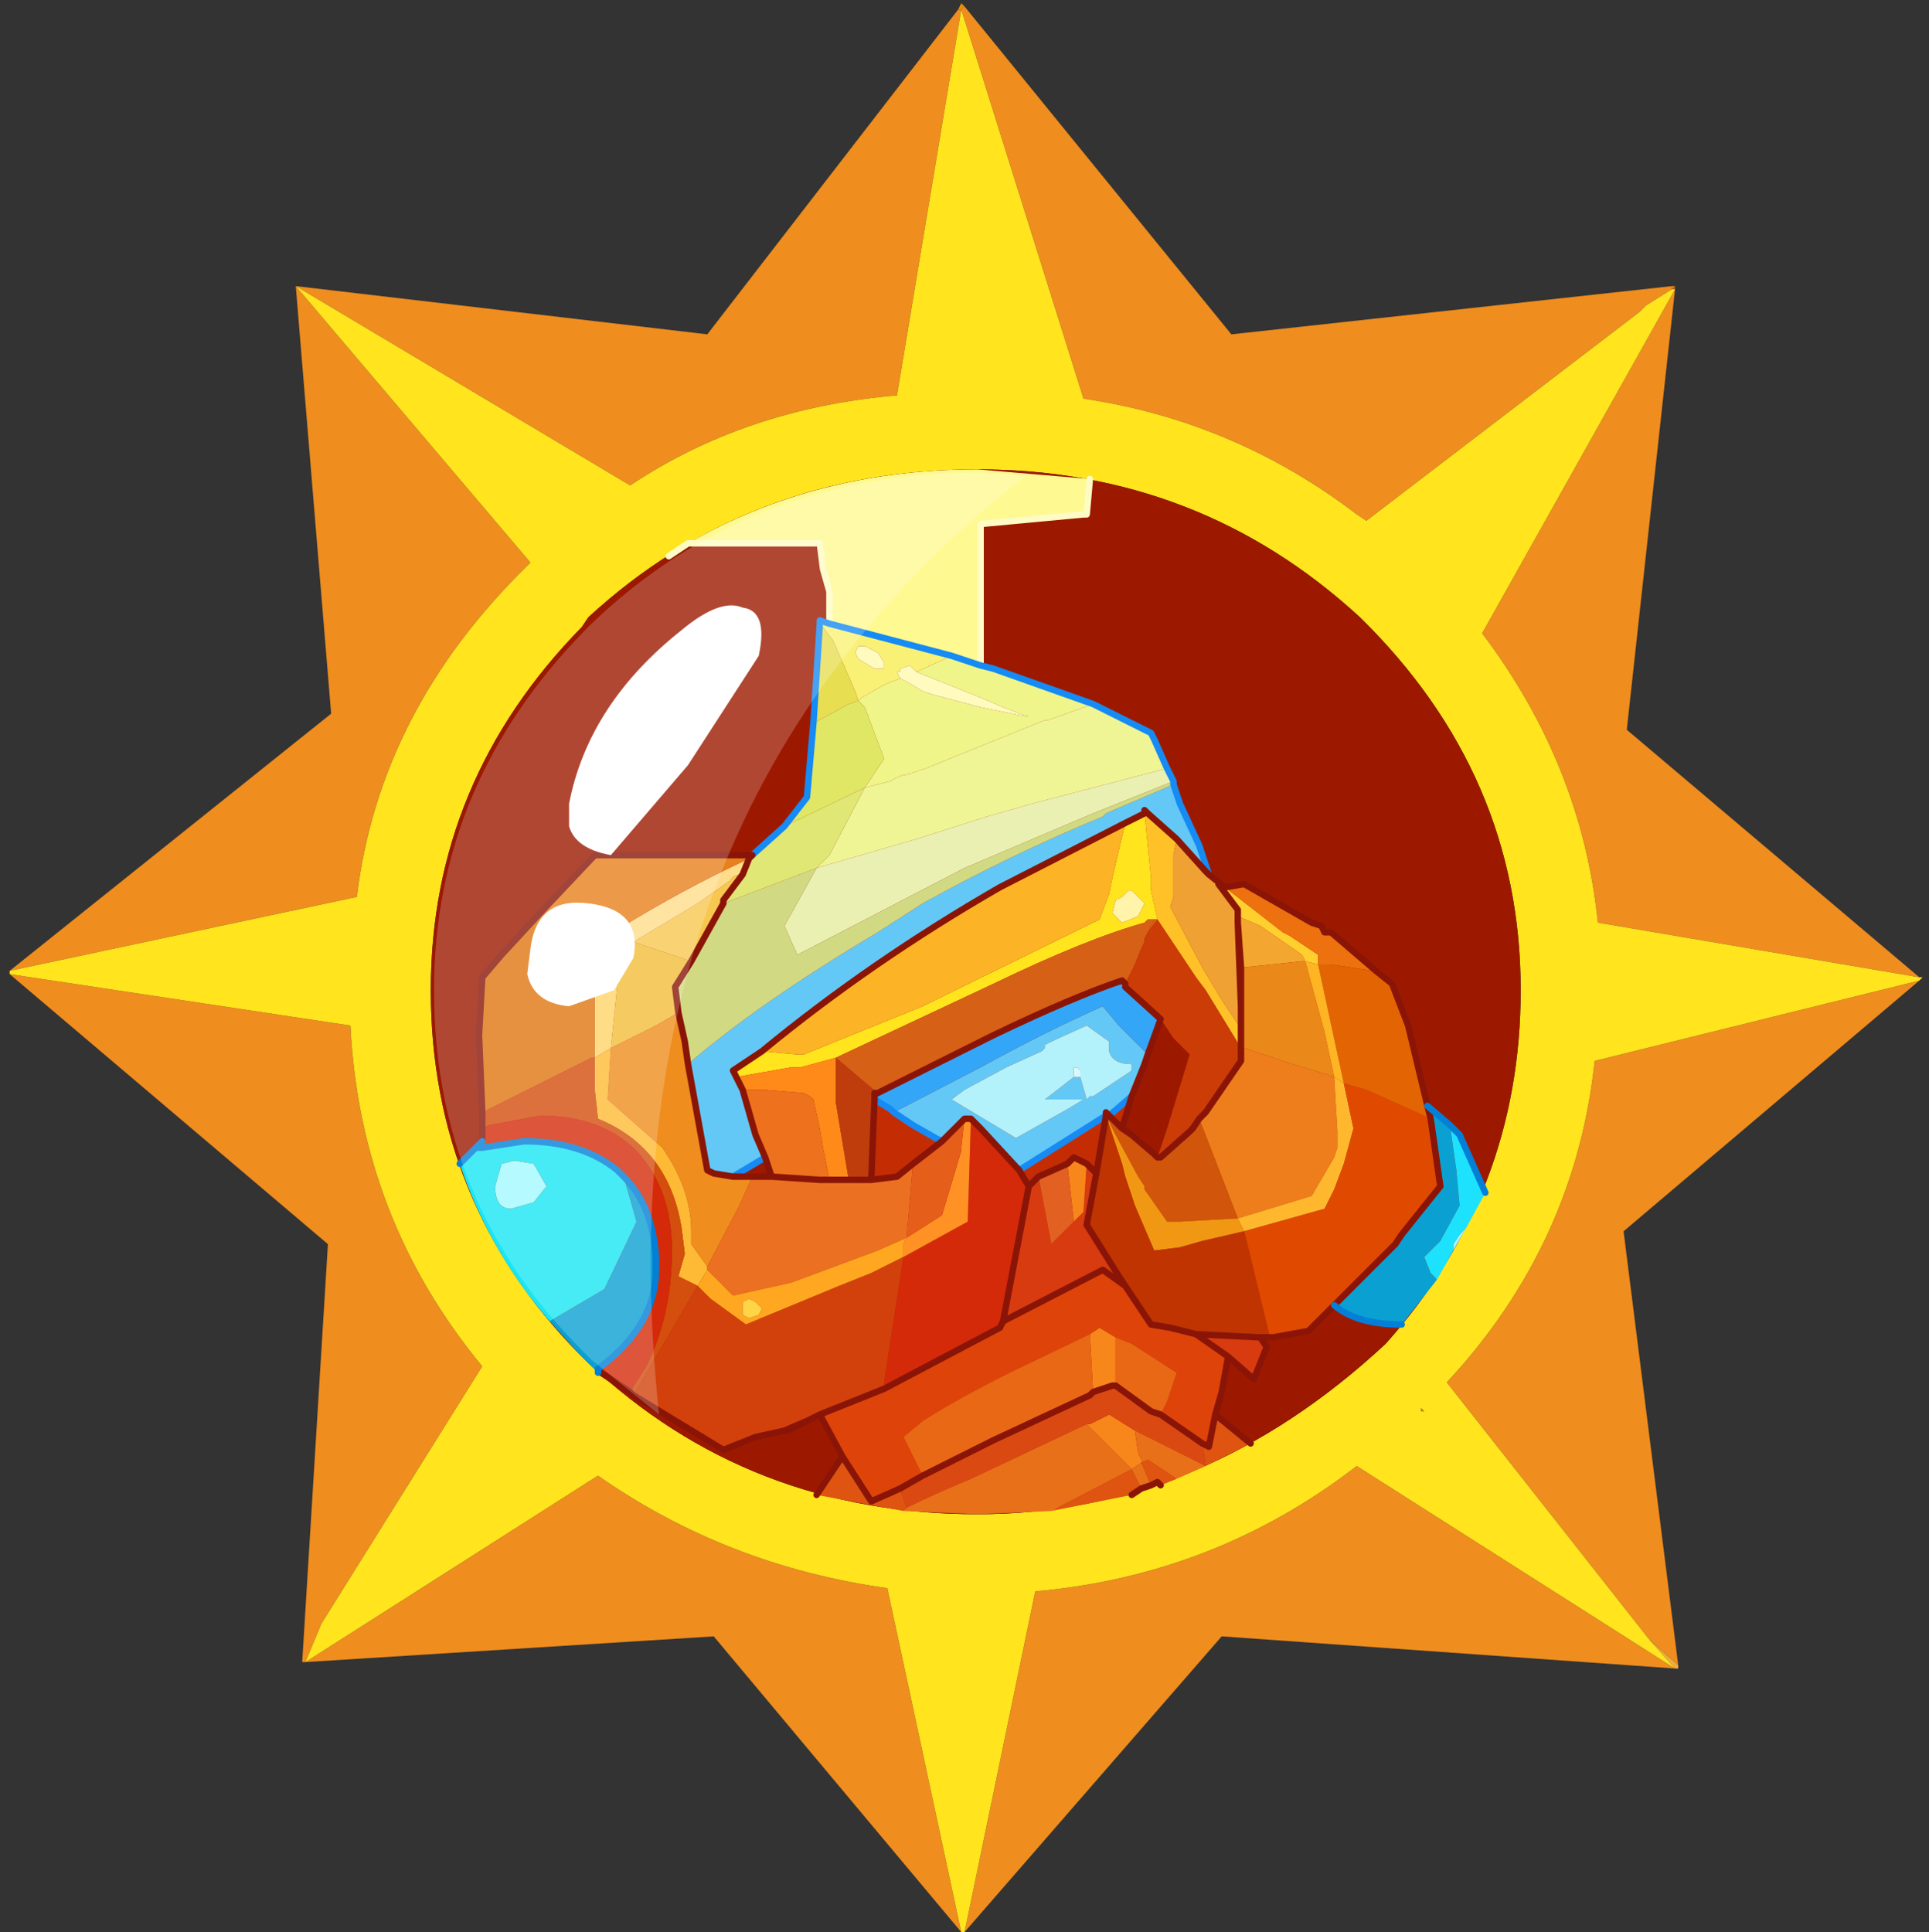 <?xml version="1.0" encoding="UTF-8" standalone="no"?>
<svg xmlns:ffdec="https://www.free-decompiler.com/flash" xmlns:xlink="http://www.w3.org/1999/xlink" ffdec:objectType="frame" height="30.05px" width="30.0px" xmlns="http://www.w3.org/2000/svg">
  <rect width="100%" height="100%" fill="#333333" stroke="none"/>
  <g transform="matrix(1.0, 0.0, 0.0, 1.0, 0.0, 0.0)">
    <use ffdec:characterId="1" height="30.0" transform="matrix(1.0, 0.0, 0.0, 1.0, 0.0, 0.0)" width="30.0" xlink:href="#shape0"/>
    <use ffdec:characterId="3" height="30.0" transform="matrix(1.0, 0.0, 0.0, 1.0, 0.15, 0.05)" width="29.75" xlink:href="#sprite0"/>
  </g>
  <defs>
    <g id="shape0" transform="matrix(1.0, 0.0, 0.0, 1.0, 0.0, 0.0)">
      <path d="M0.0 0.0 L30.0 0.0 30.0 30.0 0.0 30.0 0.0 0.0" fill="#33cc66" fill-opacity="0.0" fill-rule="evenodd" stroke="none"/>
    </g>
    <g id="sprite0" transform="matrix(1.0, 0.0, 0.0, 1.0, 0.0, 0.0)">
      <use ffdec:characterId="2" height="30.0" transform="matrix(1.0, 0.0, 0.0, 1.0, 0.0, 0.0)" width="29.75" xlink:href="#shape1"/>
    </g>
    <g id="shape1" transform="matrix(1.0, 0.0, 0.0, 1.0, 0.0, 0.0)">
      <path d="M25.85 4.45 L25.85 4.4 25.9 4.4 25.85 4.45 M14.85 0.05 L14.8 0.1 14.75 0.1 14.8 0.0 14.85 0.05" fill="#ec8e02" fill-rule="evenodd" stroke="none"/>
      <path d="M25.9 4.45 L25.85 4.45 25.9 4.4 25.9 4.45" fill="url(#gradient0)" fill-rule="evenodd" stroke="none"/>
      <path d="M25.9 25.9 L25.5 25.45 25.95 25.85 25.95 25.9 25.9 25.9 M22.0 21.9 L21.95 21.9 21.95 21.85 22.0 21.9" fill="url(#gradient1)" fill-rule="evenodd" stroke="none"/>
      <path d="M25.85 4.45 L25.45 4.7 25.35 4.8 21.1 8.05 20.95 7.95 Q19.05 6.5 16.7 6.15 L14.8 0.1 14.85 0.05 19.0 5.15 25.85 4.4 25.85 4.45 M14.8 0.1 L13.8 6.1 Q11.45 6.3 9.65 7.5 L4.45 4.4 8.1 8.7 8.05 8.75 Q5.75 11.0 5.4 13.9 L0.0 15.05 5.0 11.05 4.45 4.4 10.85 5.15 14.75 0.1 14.8 0.1 M0.0 15.1 L5.3 15.9 Q5.45 18.9 7.35 21.2 L4.85 25.2 4.6 25.8 9.15 22.9 Q11.15 24.3 13.65 24.65 L14.8 30.0 10.95 25.4 4.6 25.8 4.55 25.8 4.95 19.3 0.0 15.1 M14.85 30.0 L15.95 24.7 Q18.75 24.45 20.95 22.75 L25.9 25.9 18.85 25.4 14.85 30.0 M25.5 25.45 L22.35 21.45 Q24.35 19.3 24.65 16.45 L29.7 15.2 25.1 19.1 25.95 25.85 25.5 25.45 M29.7 15.15 L24.7 14.3 Q24.45 11.85 22.9 9.8 L25.9 4.45 25.15 11.3 29.7 15.15" fill="#ef8d1e" fill-rule="evenodd" stroke="none"/>
      <path d="M14.8 0.1 L16.7 6.15 Q19.05 6.5 20.95 7.95 L21.1 8.05 25.35 4.8 25.45 4.7 25.85 4.45 25.9 4.45 22.9 9.8 Q24.45 11.85 24.7 14.3 L29.7 15.15 29.75 15.15 29.7 15.2 24.65 16.45 Q24.35 19.3 22.35 21.45 L25.5 25.45 25.9 25.9 20.95 22.75 Q18.75 24.45 15.95 24.7 L14.85 30.0 14.8 30.0 13.65 24.65 Q11.15 24.3 9.15 22.9 L4.6 25.8 4.85 25.2 7.35 21.2 Q5.45 18.9 5.3 15.9 L0.0 15.1 0.0 15.05 5.4 13.9 Q5.75 11.0 8.05 8.75 L8.1 8.7 4.45 4.4 9.65 7.5 Q11.45 6.3 13.8 6.1 L14.8 0.1 M22.0 21.9 L21.95 21.85 21.95 21.9 22.0 21.9 M23.5 15.35 Q23.5 12.0 21.0 9.55 18.5 7.25 15.05 7.25 11.5 7.25 9.0 9.55 L8.9 9.7 Q6.55 12.1 6.55 15.35 6.55 18.65 8.85 21.0 L9.0 21.15 Q11.5 23.5 15.05 23.5 18.55 23.5 21.4 20.85 23.5 18.5 23.5 15.35" fill="#ffe41e" fill-rule="evenodd" stroke="none"/>
      <path d="M23.5 15.35 Q23.5 18.5 21.4 20.85 18.55 23.5 15.05 23.5 11.5 23.5 9.0 21.15 L8.85 21.0 Q6.55 18.65 6.55 15.35 6.55 12.1 8.9 9.7 L9.0 9.55 Q11.5 7.25 15.05 7.25 18.5 7.25 21.0 9.55 23.5 12.0 23.5 15.35" fill="#9c1900" fill-rule="evenodd" stroke="none"/>
      <path d="M12.75 9.65 L12.75 9.15 12.65 8.8 12.6 8.4 10.55 8.4 Q12.55 7.25 15.05 7.25 L16.8 7.4 16.75 7.95 16.7 7.95 15.1 8.1 15.1 8.95 15.1 10.3 14.65 10.15 12.75 9.65" fill="#fef991" fill-rule="evenodd" stroke="none"/>
      <path d="M13.45 17.05 L13.7 17.2 13.75 17.25 14.05 17.45 14.4 17.65 14.5 17.7 14.05 18.05 13.8 18.25 13.4 18.3 13.45 17.05 M16.45 18.05 L16.0 18.25 15.85 18.4 15.7 18.15 17.05 17.3 16.9 18.2 16.75 18.05 16.55 17.95 16.45 18.05 M17.1 17.3 L17.45 17.0 17.3 17.5 17.1 17.3" fill="#c42d03" fill-rule="evenodd" stroke="none"/>
      <path d="M19.45 20.75 L19.55 20.9 19.35 21.4 18.95 21.05 18.45 20.7 19.45 20.75 M12.4 22.05 L12.1 22.2 12.05 22.2 12.4 22.05 M16.75 18.05 L16.9 18.2 16.75 19.0 17.25 19.8 17.35 19.95 17.0 19.7 15.45 20.5 15.85 18.4 16.0 18.25 16.2 19.3 16.55 18.95 16.7 18.8 16.75 18.05" fill="#d73b0f" fill-rule="evenodd" stroke="none"/>
      <path d="M16.45 18.05 L16.55 17.95 16.75 18.05 16.7 18.8 16.55 18.95 16.5 18.5 16.45 18.05 M16.75 22.1 L16.8 22.1 17.1 21.95 17.5 22.2 17.55 22.55 17.6 22.65 17.6 22.7 17.45 22.8 17.3 22.65 16.75 22.1 M17.2 21.5 L17.15 21.5 16.85 21.6 16.8 20.7 16.95 20.6 17.2 20.75 17.2 21.5" fill="#f7871b" fill-rule="evenodd" stroke="none"/>
      <path d="M16.0 18.25 L16.45 18.05 16.5 18.5 16.55 18.95 16.2 19.3 16.0 18.25" fill="#e26022" fill-rule="evenodd" stroke="none"/>
      <path d="M18.95 21.05 L18.85 21.6 18.75 21.95 18.65 22.45 18.55 22.4 17.9 21.95 18.0 21.75 18.15 21.3 17.45 20.85 17.2 20.75 16.95 20.6 16.8 20.7 15.55 21.3 Q14.75 21.7 14.2 22.05 L13.9 22.3 14.2 22.9 13.85 23.1 13.4 23.3 12.95 22.6 12.6 21.95 13.6 21.55 15.4 20.6 15.45 20.5 17.0 19.7 17.35 19.95 17.75 20.55 18.05 20.6 18.45 20.7 18.95 21.05" fill="#de440a" fill-rule="evenodd" stroke="none"/>
      <path d="M17.9 21.95 L17.75 21.9 17.2 21.5 17.2 20.75 17.45 20.85 18.15 21.3 18.0 21.75 17.9 21.95 M16.85 21.6 L16.8 21.65 15.3 22.35 14.2 22.9 13.9 22.3 14.2 22.05 Q14.75 21.7 15.55 21.3 L16.8 20.7 16.85 21.6" fill="#e96815" fill-rule="evenodd" stroke="none"/>
      <path d="M18.75 21.95 L19.3 22.4 18.6 22.75 18.55 22.4 18.65 22.45 18.75 21.95 M18.15 22.95 L17.9 23.05 17.85 23.0 17.75 23.05 17.6 22.7 17.7 22.65 18.15 22.95 M17.6 23.1 L17.45 23.2 16.2 23.45 17.45 22.8 17.6 23.1 M13.9 23.45 L12.55 23.2 12.95 22.6 13.4 23.3 13.85 23.1 13.95 23.4 13.9 23.45" fill="#de5410" fill-rule="evenodd" stroke="none"/>
      <path d="M13.95 23.4 L13.85 23.1 14.2 22.9 15.3 22.35 16.8 21.65 16.85 21.6 17.15 21.5 17.2 21.5 17.75 21.9 17.9 21.95 18.55 22.4 18.6 22.75 18.0 22.45 17.5 22.2 17.1 21.95 16.8 22.1 16.75 22.1 14.95 22.95 Q14.35 23.2 13.95 23.4" fill="#db4912" fill-rule="evenodd" stroke="none"/>
      <path d="M18.6 22.75 L18.15 22.95 17.7 22.65 17.6 22.7 17.6 22.65 17.55 22.55 17.5 22.2 18.0 22.45 18.6 22.75 M17.75 23.05 L17.6 23.1 17.45 22.8 17.6 22.7 17.75 23.05 M16.2 23.45 L15.05 23.5 13.9 23.45 13.95 23.4 Q14.35 23.2 14.95 22.95 L16.75 22.1 17.3 22.65 17.45 22.8 16.2 23.45" fill="#e87019" fill-rule="evenodd" stroke="none"/>
      <path d="M15.1 10.3 L15.3 10.35 16.85 10.9 16.15 11.15 16.1 11.15 14.25 11.9 13.95 12.0 Q13.85 12.0 13.7 12.1 L13.3 12.2 13.6 11.75 13.3 10.95 13.2 10.85 13.25 10.8 13.6 10.6 13.85 10.5 13.95 10.55 14.2 10.7 14.35 10.75 15.1 10.95 15.85 11.1 15.45 10.95 15.1 10.8 14.1 10.4 14.65 10.15 15.1 10.3" fill="#eff589" fill-rule="evenodd" stroke="none"/>
      <path d="M12.6 9.65 L12.6 9.6 12.75 9.65 14.65 10.15 14.1 10.4 14.0 10.3 13.85 10.35 13.85 10.4 13.8 10.4 13.85 10.5 13.6 10.6 13.25 10.8 13.2 10.85 13.15 10.7 12.8 9.9 12.6 9.65 M13.2 10.2 L13.45 10.35 13.6 10.35 13.6 10.25 13.5 10.1 13.3 10.0 13.2 10.0 13.15 10.1 13.2 10.2" fill="#f9f175" fill-rule="evenodd" stroke="none"/>
      <path d="M14.1 10.4 L15.1 10.8 15.45 10.95 15.85 11.1 15.1 10.95 14.35 10.75 14.2 10.7 13.95 10.55 13.85 10.5 13.8 10.4 13.85 10.4 13.85 10.35 14.0 10.3 14.1 10.4 M13.2 10.2 L13.15 10.1 13.2 10.0 13.3 10.0 13.5 10.1 13.6 10.25 13.6 10.35 13.45 10.35 13.2 10.2" fill="#fffbbf" fill-rule="evenodd" stroke="none"/>
      <path d="M12.5 11.2 L12.6 9.65 12.8 9.9 13.15 10.7 13.2 10.85 13.05 10.9 12.5 11.2" fill="#e7de52" fill-rule="evenodd" stroke="none"/>
      <path d="M16.85 10.9 L17.75 11.35 17.8 11.45 18.0 11.9 15.9 12.45 15.2 12.65 14.1 13.0 12.55 13.45 12.7 13.3 12.75 13.25 13.3 12.2 13.7 12.1 Q13.85 12.0 13.95 12.0 L14.25 11.9 16.1 11.15 16.15 11.15 16.85 10.9" fill="#eff595" fill-rule="evenodd" stroke="none"/>
      <path d="M12.05 12.8 L12.4 12.35 12.5 11.2 13.05 10.9 13.2 10.85 13.3 10.95 13.6 11.75 13.3 12.2 12.05 12.8" fill="#e0e765" fill-rule="evenodd" stroke="none"/>
      <path d="M18.0 11.9 L18.1 12.1 16.85 12.6 14.85 13.45 12.25 14.8 12.05 14.35 12.55 13.45 14.1 13.0 15.2 12.65 15.9 12.45 18.0 11.9" fill="#eaf0b2" fill-rule="evenodd" stroke="none"/>
      <path d="M18.1 12.15 L18.2 12.45 18.5 13.1 18.65 13.55 18.6 13.5 18.15 13.0 17.7 12.6 17.65 12.55 17.65 12.6 17.35 12.75 15.4 13.75 Q13.4 14.9 11.7 16.3 L11.25 16.6 11.3 16.7 11.4 16.9 11.6 17.6 11.75 17.95 11.5 18.1 11.25 18.25 10.95 18.2 10.85 18.15 10.55 16.5 Q11.65 15.55 13.5 14.45 L14.2 14.0 Q15.55 13.25 17.0 12.65 L17.05 12.6 18.1 12.15 M13.75 17.25 L15.1 16.55 Q16.1 16.0 17.0 15.6 L17.25 15.9 17.55 16.2 17.7 16.35 17.65 16.5 17.45 17.0 17.1 17.3 17.05 17.25 17.05 17.3 15.7 18.15 15.1 17.5 14.95 17.35 14.85 17.35 14.5 17.7 14.4 17.65 14.05 17.45 13.75 17.25 M16.65 16.7 L16.75 17.05 16.8 17.0 16.85 17.0 17.45 16.6 17.45 16.5 Q17.15 16.5 17.1 16.3 L17.1 16.2 17.1 16.15 16.75 15.9 Q16.3 16.1 16.1 16.2 L16.1 16.25 16.05 16.3 15.5 16.55 14.85 16.9 14.65 17.05 15.65 17.65 16.45 17.2 16.7 17.05 16.2 17.05 16.1 17.05 16.55 16.7 16.65 16.7" fill="#63c8f5" fill-rule="evenodd" stroke="none"/>
      <path d="M18.1 12.1 L18.1 12.15 17.05 12.6 17.0 12.65 Q15.55 13.25 14.2 14.0 L13.5 14.45 Q11.65 15.55 10.55 16.5 L10.5 16.15 10.4 15.7 10.35 15.3 10.6 14.9 11.1 14.0 12.55 13.45 12.05 14.35 12.25 14.8 14.85 13.45 16.85 12.6 18.1 12.1" fill="#d1d983" fill-rule="evenodd" stroke="none"/>
      <path d="M11.55 13.25 L12.05 12.8 13.3 12.2 12.75 13.25 12.7 13.3 12.55 13.45 11.1 14.0 11.1 13.95 11.4 13.55 11.5 13.3 11.55 13.25" fill="#e0e774" fill-rule="evenodd" stroke="none"/>
      <path d="M17.35 15.25 L17.35 15.3 17.9 15.8 17.7 16.35 17.55 16.2 17.25 15.9 17.0 15.6 Q16.1 16.0 15.1 16.55 L13.75 17.25 13.7 17.2 13.45 17.05 13.45 16.95 13.5 16.95 15.3 16.05 Q16.55 15.45 17.3 15.2 L17.35 15.25" fill="#34a6f7" fill-rule="evenodd" stroke="none"/>
      <path d="M16.55 16.7 L16.1 17.05 16.2 17.05 16.7 17.05 16.45 17.2 15.65 17.65 14.65 17.05 14.85 16.9 15.5 16.55 16.05 16.3 16.1 16.25 16.1 16.2 Q16.3 16.1 16.75 15.9 L17.1 16.15 17.1 16.2 17.1 16.3 Q17.15 16.5 17.45 16.5 L17.45 16.6 16.85 17.0 16.8 17.0 16.75 17.05 16.65 16.7 16.65 16.6 16.6 16.55 16.55 16.55 16.55 16.7" fill="#b3f2fa" fill-rule="evenodd" stroke="none"/>
      <path d="M16.65 16.7 L16.55 16.7 16.55 16.55 16.6 16.55 16.65 16.6 16.65 16.7" fill="#d7faff" fill-rule="evenodd" stroke="none"/>
      <path d="M19.15 16.2 L19.15 16.25 18.6 15.35 18.45 15.15 17.85 14.25 17.75 13.8 17.75 13.6 17.65 12.6 17.65 12.55 17.7 12.6 18.15 13.0 18.1 13.25 18.1 13.9 18.05 14.05 18.1 14.15 18.55 15.0 18.85 15.5 19.15 15.95 19.15 16.2" fill="#ffc127" fill-rule="evenodd" stroke="none"/>
      <path d="M17.65 12.6 L17.75 13.6 17.75 13.8 17.85 14.25 17.8 14.25 17.7 14.25 17.65 14.3 Q16.75 14.55 15.3 15.25 L12.85 16.4 12.3 16.55 12.15 16.55 11.3 16.7 11.25 16.6 11.7 16.3 12.25 16.35 12.35 16.35 14.2 15.6 16.95 14.25 17.1 13.85 17.15 13.6 17.35 12.75 17.65 12.6 M17.4 13.8 L17.3 13.9 17.2 13.95 17.15 14.15 17.3 14.3 17.55 14.2 17.65 14.0 17.55 13.9 17.45 13.8 17.4 13.8" fill="#ffe41e" fill-rule="evenodd" stroke="none"/>
      <path d="M11.3 16.7 L12.15 16.55 12.3 16.55 12.85 16.4 12.85 16.45 12.85 17.1 13.05 18.3 12.75 18.3 12.65 17.8 12.6 17.5 12.5 17.05 12.45 17.0 12.35 16.95 11.75 16.9 11.4 16.9 11.3 16.7" fill="#ff8a19" fill-rule="evenodd" stroke="none"/>
      <path d="M17.35 12.75 L17.15 13.6 17.1 13.85 16.95 14.25 14.2 15.6 12.35 16.35 12.25 16.35 11.7 16.3 Q13.4 14.9 15.4 13.75 L17.35 12.75" fill="#fcb325" fill-rule="evenodd" stroke="none"/>
      <path d="M11.4 16.9 L11.75 16.9 12.35 16.95 12.45 17.0 12.5 17.05 12.6 17.5 12.65 17.8 12.75 18.3 12.6 18.3 11.85 18.25 11.75 17.95 11.6 17.6 11.4 16.9" fill="#ee711d" fill-rule="evenodd" stroke="none"/>
      <path d="M18.65 13.55 L18.9 13.75 18.8 13.7 19.1 14.1 19.1 14.2 19.1 14.3 19.15 15.6 19.15 15.9 19.15 15.95 18.85 15.5 18.55 15.0 18.1 14.15 18.05 14.05 18.1 13.9 18.1 13.25 18.15 13.0 18.6 13.5 18.65 13.55" fill="#efa134" fill-rule="evenodd" stroke="none"/>
      <path d="M17.4 13.8 L17.45 13.8 17.55 13.9 17.65 14.0 17.55 14.2 17.3 14.3 17.15 14.15 17.2 13.95 17.3 13.9 17.4 13.8" fill="#fff4aa" fill-rule="evenodd" stroke="none"/>
      <path d="M17.7 14.45 L17.65 14.55 17.65 14.6 17.6 14.7 17.5 14.95 17.35 15.25 17.3 15.2 Q16.55 15.45 15.3 16.05 L13.5 16.95 13.2 16.7 12.85 16.4 15.3 15.25 Q16.75 14.55 17.65 14.3 L17.7 14.25 17.8 14.25 17.7 14.45" fill="#d76017" fill-rule="evenodd" stroke="none"/>
      <path d="M17.8 14.25 L17.85 14.25 17.7 14.45 17.8 14.25" fill="#db6014" fill-rule="evenodd" stroke="none"/>
      <path d="M19.15 16.25 L19.15 16.45 18.6 17.25 18.5 17.35 18.4 17.5 18.35 17.55 17.9 17.95 17.85 17.95 18.0 17.5 18.35 16.35 18.1 16.1 17.9 15.8 17.35 15.3 17.35 15.25 17.5 14.95 17.6 14.7 17.65 14.6 17.65 14.55 17.7 14.45 17.85 14.25 18.45 15.15 18.6 15.35 19.15 16.25" fill="#cb3c07" fill-rule="evenodd" stroke="none"/>
      <path d="M17.9 15.8 L18.1 16.1 18.35 16.35 18.0 17.5 17.85 17.95 17.8 17.9 17.45 17.6 17.3 17.5 17.45 17.0 17.65 16.5 17.7 16.35 17.9 15.8" fill="#9c1900" fill-rule="evenodd" stroke="none"/>
      <path d="M13.5 16.95 L13.45 16.95 13.45 17.05 13.4 18.3 13.05 18.3 12.85 17.1 12.85 16.45 12.85 16.4 13.2 16.7 13.5 16.95" fill="#bf3d0c" fill-rule="evenodd" stroke="none"/>
      <path d="M9.7 14.6 L9.95 14.45 10.7 14.0 11.2 13.65 Q11.25 13.55 11.4 13.55 L11.1 13.95 11.1 14.0 10.6 14.9 10.15 14.75 9.7 14.6" fill="#f8c750" fill-rule="evenodd" stroke="none"/>
      <path d="M9.3 14.45 L9.55 14.35 Q10.45 13.8 11.4 13.35 L11.5 13.3 11.4 13.55 Q11.25 13.55 11.2 13.65 L10.7 14.0 9.95 14.45 9.7 14.6 9.65 14.55 9.5 14.55 9.5 14.5 9.3 14.45" fill="#ffdc8a" fill-rule="evenodd" stroke="none"/>
      <path d="M8.25 14.15 L9.1 13.25 11.55 13.25 11.5 13.3 11.4 13.35 Q10.45 13.8 9.55 14.35 L9.3 14.45 9.1 14.4 8.65 14.25 8.25 14.15" fill="#e7811d" fill-rule="evenodd" stroke="none"/>
      <path d="M9.3 14.45 L9.5 14.5 9.5 14.55 9.65 14.55 9.7 14.6 9.5 14.75 9.5 14.8 9.35 16.25 9.1 16.4 9.1 15.75 9.1 14.55 9.3 14.45" fill="#ffd469" fill-rule="evenodd" stroke="none"/>
      <path d="M9.7 14.6 L10.15 14.75 10.6 14.9 10.35 15.3 10.4 15.7 10.05 15.9 9.65 16.1 9.35 16.25 9.5 14.8 9.5 14.75 9.7 14.6" fill="#f3be3a" fill-rule="evenodd" stroke="none"/>
      <path d="M9.35 16.25 L9.65 16.1 10.05 15.9 10.4 15.7 10.5 16.15 10.55 16.5 10.85 18.15 10.95 18.2 11.25 18.25 11.55 18.25 11.35 18.7 10.85 19.65 10.6 19.3 10.6 19.1 Q10.6 18.45 10.15 17.8 L9.3 17.05 9.35 16.25" fill="#ef8d1e" fill-rule="evenodd" stroke="none"/>
      <path d="M9.1 16.4 L9.35 16.25 9.3 17.05 10.15 17.8 Q10.6 18.45 10.6 19.1 L10.6 19.3 10.85 19.65 10.85 19.7 10.7 19.95 10.4 19.8 10.5 19.45 10.45 19.05 Q10.25 17.8 9.15 17.35 L9.1 16.9 9.1 16.4" fill="#ffba35" fill-rule="evenodd" stroke="none"/>
      <path d="M7.35 17.25 L7.3 16.05 7.35 15.15 7.65 14.8 8.25 14.15 8.65 14.25 9.1 14.4 9.3 14.45 9.1 14.55 9.1 15.75 9.1 16.4 9.05 16.4 7.35 17.25" fill="#e07610" fill-rule="evenodd" stroke="none"/>
      <path d="M9.7 21.65 L9.65 21.6 9.9 21.2 Q10.3 20.4 10.3 19.4 10.3 18.45 9.75 17.85 9.2 17.3 8.25 17.3 L7.45 17.45 7.35 17.5 7.35 17.45 7.35 17.25 9.05 16.4 9.1 16.4 9.1 16.9 9.15 17.35 Q10.25 17.8 10.45 19.05 L10.5 19.45 10.4 19.8 10.7 19.95 9.7 21.65" fill="#d44e0d" fill-rule="evenodd" stroke="none"/>
      <path d="M22.65 19.05 L22.45 19.4 22.45 19.3 22.55 19.15 22.6 19.1 22.65 19.05 M8.15 18.05 L8.35 18.4 8.15 18.65 7.8 18.75 Q7.55 18.75 7.55 18.4 L7.65 18.05 7.85 18.0 8.15 18.05" fill="#a1f9ff" fill-rule="evenodd" stroke="none"/>
      <path d="M8.4 20.5 Q7.45 19.4 7.0 18.05 L7.25 17.8 7.35 17.8 8.0 17.7 Q8.9 17.7 9.45 18.15 L9.5 18.2 9.55 18.25 9.75 18.95 9.25 20.0 8.4 20.5 M8.15 18.05 L7.85 18.0 7.65 18.05 7.55 18.4 Q7.55 18.75 7.8 18.75 L8.15 18.65 8.35 18.4 8.15 18.05" fill="#18e6f4" fill-rule="evenodd" stroke="none"/>
      <path d="M9.65 21.6 L9.2 21.3 9.15 21.25 9.2 21.2 Q10.05 20.55 10.05 19.7 L10.05 19.5 Q10.0 18.7 9.55 18.25 L9.5 18.2 9.45 18.15 Q8.9 17.7 8.0 17.7 L7.35 17.8 7.25 17.8 7.35 17.7 7.35 17.5 7.45 17.45 8.25 17.3 Q9.2 17.3 9.75 17.85 10.3 18.45 10.3 19.4 10.3 20.4 9.9 21.2 L9.65 21.6 M15.7 18.15 L15.85 18.4 15.45 20.5 15.4 20.6 13.6 21.55 13.6 21.45 13.9 19.5 14.9 18.95 14.95 17.35 15.1 17.5 15.7 18.15" fill="#d42a09" fill-rule="evenodd" stroke="none"/>
      <path d="M22.05 17.15 L22.4 17.45 22.5 18.15 22.55 18.7 22.25 19.25 22.0 19.5 22.1 19.75 22.2 19.85 21.65 20.55 Q20.95 20.55 20.6 20.25 L21.55 19.3 21.65 19.15 22.05 18.65 22.25 18.4 22.1 17.35 22.05 17.15 M9.15 21.25 L9.15 21.3 9.0 21.15 8.85 21.0 8.4 20.5 9.25 20.0 9.75 18.95 9.55 18.25 Q10.0 18.7 10.05 19.5 L10.05 19.7 Q10.05 20.55 9.2 21.2 L9.15 21.25" fill="#0ba0d2" fill-rule="evenodd" stroke="none"/>
      <path d="M10.85 19.65 L11.35 18.7 11.55 18.25 11.85 18.25 12.6 18.3 12.75 18.3 13.05 18.3 13.4 18.3 13.8 18.25 14.05 18.05 13.95 19.2 13.5 19.4 12.15 19.9 11.25 20.1 10.85 19.7 10.85 19.65" fill="#eb7022" fill-rule="evenodd" stroke="none"/>
      <path d="M13.95 19.2 L13.9 19.3 13.9 19.45 13.9 19.5 13.4 19.75 12.9 19.95 11.45 20.55 10.9 20.15 10.7 19.95 10.85 19.7 11.25 20.1 12.15 19.9 13.5 19.4 13.95 19.2 M11.4 20.3 L11.4 20.4 11.5 20.45 11.65 20.4 11.7 20.3 11.6 20.2 11.5 20.15 11.4 20.2 11.4 20.3" fill="#ffa720" fill-rule="evenodd" stroke="none"/>
      <path d="M11.4 20.3 L11.4 20.2 11.5 20.15 11.6 20.2 11.7 20.3 11.65 20.4 11.5 20.45 11.4 20.4 11.4 20.3" fill="#ffd548" fill-rule="evenodd" stroke="none"/>
      <path d="M12.6 21.95 L12.4 22.05 12.05 22.2 11.6 22.3 11.1 22.5 9.7 21.65 10.7 19.95 10.9 20.15 11.45 20.55 12.9 19.95 13.4 19.75 13.9 19.5 13.6 21.45 13.6 21.55 12.6 21.95" fill="#d2410b" fill-rule="evenodd" stroke="none"/>
      <path d="M13.95 19.2 L14.5 18.85 14.8 17.85 14.8 17.8 14.85 17.35 14.95 17.35 14.9 18.95 13.9 19.5 13.9 19.45 13.9 19.3 13.95 19.2" fill="#ff9125" fill-rule="evenodd" stroke="none"/>
      <path d="M14.05 18.05 L14.5 17.7 14.85 17.35 14.8 17.8 14.8 17.85 14.5 18.85 13.95 19.2 14.05 18.05" fill="#e55e1a" fill-rule="evenodd" stroke="none"/>
      <path d="M18.9 13.75 L19.8 14.45 19.9 14.5 20.35 14.8 20.35 14.95 20.15 14.9 20.1 14.8 19.45 14.35 19.1 14.2 19.1 14.1 18.8 13.7 18.9 13.75" fill="#ffcf2e" fill-rule="evenodd" stroke="none"/>
      <path d="M18.9 13.75 L19.2 13.7 20.25 14.3 20.4 14.35 20.45 14.45 20.55 14.45 21.25 15.05 21.2 15.05 20.55 14.95 20.35 14.95 20.35 14.8 19.9 14.5 19.8 14.45 18.9 13.75" fill="#ee710f" fill-rule="evenodd" stroke="none"/>
      <path d="M19.1 14.2 L19.45 14.35 20.1 14.8 20.15 14.9 20.1 14.9 19.15 15.0 19.1 14.3 19.1 14.2" fill="#f3a630" fill-rule="evenodd" stroke="none"/>
      <path d="M20.15 14.9 L20.45 16.0 20.6 16.7 20.45 16.65 19.95 16.5 19.2 16.25 19.15 16.2 19.15 15.95 19.15 15.9 19.15 15.6 19.15 15.25 19.15 15.0 20.1 14.9 20.15 14.9" fill="#ea8819" fill-rule="evenodd" stroke="none"/>
      <path d="M20.6 16.7 L20.65 17.55 20.65 17.8 20.6 17.95 20.25 18.55 19.1 18.9 18.5 17.35 18.6 17.25 19.15 16.45 19.15 16.25 19.15 16.2 19.2 16.25 19.95 16.5 20.45 16.65 20.6 16.7" fill="#ee7e1c" fill-rule="evenodd" stroke="none"/>
      <path d="M18.5 17.35 L19.1 18.9 18.2 18.95 18.0 18.95 17.65 18.45 17.65 18.4 17.55 18.25 17.2 17.6 17.05 17.3 17.05 17.25 17.1 17.3 17.3 17.5 17.45 17.6 17.8 17.9 17.85 17.95 17.9 17.95 18.35 17.55 18.4 17.5 18.5 17.35 M17.05 17.3 L17.1 17.3 17.05 17.3" fill="#d1550b" fill-rule="evenodd" stroke="none"/>
      <path d="M19.1 18.9 L19.15 19.0 19.2 19.1 18.55 19.25 18.2 19.35 17.8 19.4 17.5 18.7 17.35 18.25 17.3 18.05 17.2 17.75 17.05 17.3 17.2 17.6 17.55 18.25 17.65 18.4 17.65 18.45 18.0 18.95 18.2 18.95 19.1 18.9" fill="#f09813" fill-rule="evenodd" stroke="none"/>
      <path d="M20.6 16.7 L20.75 16.8 20.9 17.5 20.75 18.05 20.6 18.45 20.45 18.75 19.2 19.1 19.15 19.0 19.1 18.9 20.25 18.55 20.6 17.95 20.65 17.8 20.65 17.55 20.6 16.7" fill="#ffb82e" fill-rule="evenodd" stroke="none"/>
      <path d="M19.6 20.75 L19.45 20.75 18.45 20.7 18.05 20.6 17.75 20.55 17.35 19.95 17.25 19.8 16.75 19.0 16.9 18.2 17.05 17.3 17.2 17.75 17.3 18.05 17.35 18.25 17.5 18.7 17.8 19.4 18.2 19.35 18.55 19.25 19.2 19.1 19.25 19.3 19.6 20.75" fill="#bf3400" fill-rule="evenodd" stroke="none"/>
      <path d="M20.6 20.25 L20.2 20.65 19.65 20.75 19.6 20.75 19.25 19.3 19.2 19.1 20.45 18.75 20.6 18.45 20.75 18.05 20.9 17.5 20.75 16.8 21.1 16.9 22.1 17.35 22.25 18.4 22.05 18.65 21.65 19.15 21.55 19.3 20.6 20.25" fill="#e04900" fill-rule="evenodd" stroke="none"/>
      <path d="M20.35 14.95 L20.55 14.95 21.2 15.05 21.25 15.05 21.5 15.25 21.75 15.9 22.05 17.15 22.1 17.35 21.1 16.9 20.75 16.8 20.35 14.95" fill="#e26402" fill-rule="evenodd" stroke="none"/>
      <path d="M20.75 16.8 L20.6 16.7 20.45 16.0 20.15 14.9 20.35 14.95 20.75 16.8" fill="#ffb423" fill-rule="evenodd" stroke="none"/>
      <path d="M22.4 17.45 L22.55 17.6 22.95 18.5 22.65 19.05 22.6 19.1 22.55 19.15 22.45 19.3 22.45 19.4 22.2 19.85 22.1 19.75 22.0 19.5 22.25 19.25 22.55 18.7 22.5 18.15 22.4 17.45" fill="#1ce2fd" fill-rule="evenodd" stroke="none"/>
      <path d="M12.75 9.65 L12.75 9.15 12.65 8.8 12.6 8.4 10.55 8.4 10.25 8.6 M16.8 7.4 L16.75 7.95 16.7 7.95 15.1 8.1 15.1 8.95 15.1 10.3" fill="none" stroke="#fffbc4" stroke-linecap="round" stroke-linejoin="round" stroke-width="0.1"/>
      <path d="M11.55 13.25 L12.05 12.8 12.4 12.35 12.5 11.2 12.6 9.65 12.6 9.6 12.75 9.65 14.65 10.15 15.1 10.3 15.3 10.35 16.85 10.9 17.75 11.35 17.8 11.45 18.0 11.9 18.1 12.1 18.1 12.15 18.2 12.45 18.5 13.1 18.65 13.55 M13.45 17.05 L13.7 17.2 13.75 17.25 14.05 17.45 14.4 17.65 14.5 17.7 M17.05 17.3 L15.7 18.15 M17.1 17.3 L17.45 17.0 M17.1 17.3 L17.05 17.3 M11.25 18.25 L11.5 18.1 11.75 17.95" fill="none" stroke="#168bf3" stroke-linecap="round" stroke-linejoin="round" stroke-width="0.1"/>
      <path d="M21.25 15.05 L20.55 14.45 20.45 14.45 20.4 14.35 20.25 14.3 19.2 13.7 18.9 13.75 18.8 13.7 19.1 14.1 19.1 14.2 19.1 14.3 19.15 15.0 19.15 15.25 19.15 15.6 19.15 15.9 19.15 15.95 19.15 16.2 19.15 16.25 19.15 16.45 18.6 17.25 18.5 17.35 18.4 17.5 18.35 17.55 17.9 17.95 17.85 17.95 17.8 17.9 17.45 17.6 17.3 17.5 17.1 17.3 17.05 17.25 17.05 17.3 16.9 18.2 16.75 18.05 16.55 17.95 16.45 18.05 16.0 18.25 15.85 18.4 15.7 18.15 15.1 17.5 14.95 17.35 14.85 17.35 14.5 17.7 14.05 18.05 13.8 18.25 13.4 18.3 13.05 18.3 12.75 18.3 12.6 18.3 11.85 18.25 11.75 17.95 11.6 17.6 11.4 16.9 11.3 16.7 11.25 16.6 11.7 16.3 Q13.4 14.9 15.4 13.75 L17.35 12.75 17.65 12.6 17.65 12.55 17.7 12.6 18.15 13.0 18.6 13.5 18.65 13.55 18.9 13.75 M21.25 15.05 L21.5 15.25 21.75 15.9 22.05 17.15 22.1 17.35 22.25 18.4 22.05 18.65 21.65 19.15 21.55 19.3 20.6 20.25 20.2 20.65 19.65 20.75 19.6 20.75 19.45 20.75 19.55 20.9 19.35 21.4 18.95 21.05 18.85 21.6 18.75 21.95 19.3 22.4 M17.9 23.05 L17.85 23.0 17.75 23.05 17.6 23.1 17.45 23.2 M12.55 23.2 L12.95 22.6 12.6 21.95 12.4 22.05 12.1 22.2 12.05 22.2 11.6 22.3 11.1 22.5 9.7 21.65 9.65 21.6 9.2 21.3 9.15 21.25 M7.35 17.7 L7.35 17.5 7.35 17.45 7.35 17.25 7.3 16.05 7.35 15.15 7.65 14.8 8.25 14.15 9.1 13.25 11.55 13.25 11.5 13.3 11.4 13.55 11.1 13.95 11.1 14.0 10.6 14.9 10.35 15.3 10.4 15.7 10.5 16.15 10.55 16.5 10.85 18.15 10.95 18.2 11.25 18.25 11.55 18.25 11.85 18.25 M17.35 15.3 L17.9 15.8 17.7 16.35 17.65 16.5 17.45 17.0 17.3 17.5 M17.35 15.25 L17.3 15.2 Q16.55 15.45 15.3 16.05 L13.5 16.95 13.45 16.95 13.45 17.05 13.4 18.3 M19.1 14.3 L19.15 15.6 M13.6 21.55 L15.4 20.6 15.45 20.5 15.85 18.4 M12.4 22.05 L12.05 22.2 M18.55 22.4 L17.9 21.95 17.75 21.9 17.2 21.5 17.15 21.5 16.85 21.6 16.8 21.65 15.3 22.35 14.2 22.9 13.85 23.1 13.4 23.3 12.95 22.6 M13.6 21.55 L12.6 21.95 M18.45 20.7 L18.05 20.6 17.75 20.55 17.35 19.95 17.0 19.7 15.45 20.5 M18.45 20.7 L18.95 21.05 M19.45 20.75 L18.45 20.7 M17.35 19.95 L17.25 19.8 16.75 19.0 16.9 18.2 M18.55 22.4 L18.65 22.45 18.75 21.95" fill="none" stroke="#8a1507" stroke-linecap="round" stroke-linejoin="round" stroke-width="0.1"/>
      <path d="M22.05 17.15 L22.4 17.45 22.55 17.6 22.95 18.5 M21.65 20.55 Q20.95 20.55 20.6 20.25 M9.15 21.25 L9.15 21.3 M7.0 18.05 L7.25 17.8 7.35 17.7 M9.55 18.25 L9.5 18.2 9.45 18.15 Q8.9 17.7 8.0 17.7 L7.35 17.8 7.25 17.8 M9.55 18.25 Q10.0 18.7 10.05 19.5 L10.05 19.7 Q10.05 20.55 9.2 21.2 L9.15 21.25" fill="none" stroke="#037fd7" stroke-linecap="round" stroke-linejoin="round" stroke-width="0.1"/>
      <path d="M10.1 21.95 L9.05 21.1 8.9 20.95 Q6.6 18.65 6.6 15.35 6.6 12.15 8.95 9.75 L9.05 9.65 Q11.5 7.3 15.1 7.3 L15.8 7.35 Q9.1 12.6 10.1 21.95" fill="#ffffff" fill-opacity="0.2" fill-rule="evenodd" stroke="none"/>
      <path d="M11.65 10.15 L10.55 11.85 9.35 13.25 Q8.8 13.15 8.7 12.8 L8.7 12.45 Q9.0 10.9 10.45 9.75 11.05 9.25 11.4 9.4 11.8 9.45 11.65 10.15 M8.05 15.1 L8.1 14.7 Q8.2 13.9 9.0 14.0 9.85 14.1 9.7 14.85 L9.4 15.35 8.7 15.6 Q8.15 15.55 8.05 15.1" fill="#ffffff" fill-rule="evenodd" stroke="none"/>
    </g>
    <linearGradient gradientTransform="matrix(0.005, 0.0, 0.0, 0.006, 25.65, 9.55)" gradientUnits="userSpaceOnUse" id="gradient0" spreadMethod="pad" x1="-819.2" x2="819.2">
      <stop offset="0.0" stop-color="#8d010c"/>
      <stop offset="1.0" stop-color="#f2b03f"/>
    </linearGradient>
    <linearGradient gradientTransform="matrix(0.007, 0.0, 0.0, 0.005, 20.35, 25.9)" gradientUnits="userSpaceOnUse" id="gradient1" spreadMethod="pad" x1="-819.2" x2="819.2">
      <stop offset="0.0" stop-color="#8d010c"/>
      <stop offset="1.0" stop-color="#f2b03f"/>
    </linearGradient>
  </defs>
</svg>
